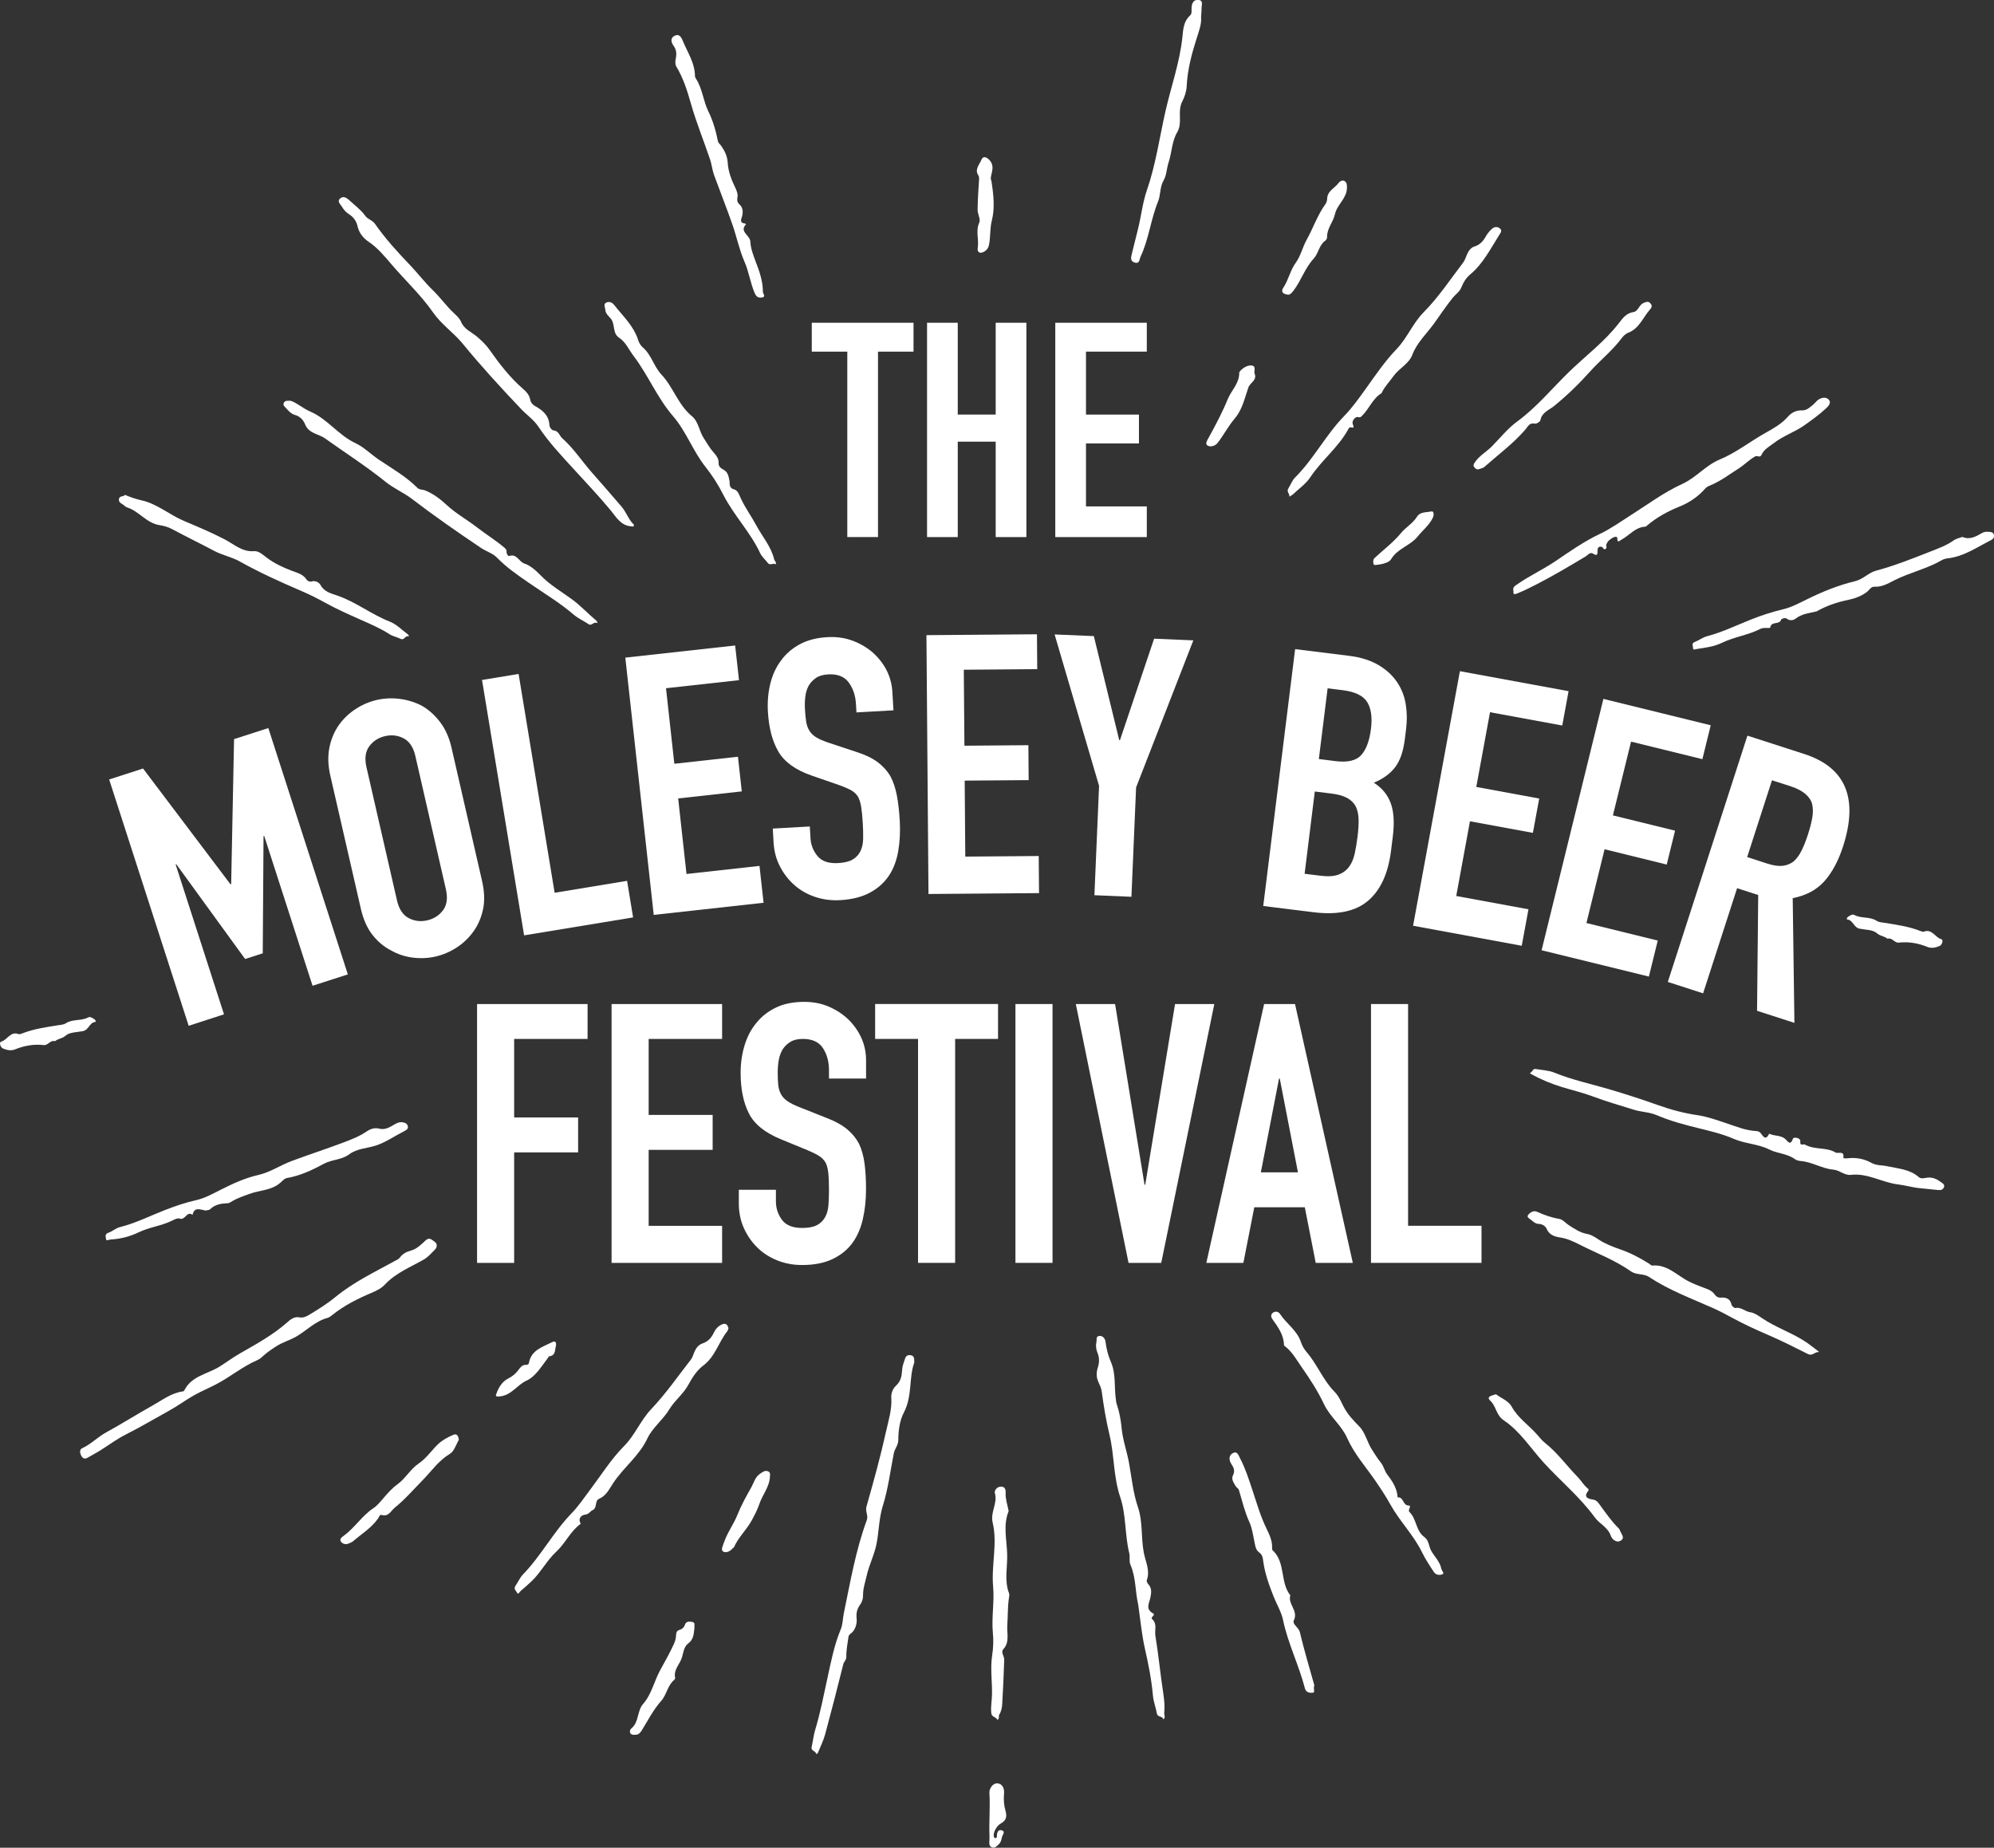 <?xml version="1.0" encoding="utf-8"?>
<!-- Generator: Adobe Illustrator 24.1.1, SVG Export Plug-In . SVG Version: 6.00 Build 0)  -->
<svg version="1.1" id="Layer_1" xmlns="http://www.w3.org/2000/svg" xmlns:xlink="http://www.w3.org/1999/xlink" x="0px" y="0px"
	 viewBox="0 0 586.55 543.53" style="enable-background:new 0 0 586.55 543.53;" xml:space="preserve">
<rect x="0" y="0" width="586.55" height="543.53" fill="#333333" stroke="none"/>
<style type="text/css">
	.st0{fill:#FFFFFF;}
</style>
<g>
	<g>
		<g>
			<path class="st0" d="M55.5,301.75l-23.39-72.46l9.97-3.22l25.72,34.06l0.2-0.07l0.85-42.64l10.08-3.25l23.39,72.46l-10.38,3.35
				l-14.22-44.07l-0.2,0.06l-0.23,34.46l-5.19,1.67l-20.23-27.86l-0.2,0.07l14.22,44.07L55.5,301.75z"/>
			<path class="st0" d="M97.16,228.13c-0.68-2.99-0.77-5.75-0.25-8.28c0.52-2.53,1.47-4.76,2.86-6.69c1.33-1.84,2.97-3.39,4.92-4.64
				c1.94-1.25,3.99-2.12,6.15-2.62c2.15-0.49,4.38-0.6,6.67-0.32c2.29,0.28,4.48,0.95,6.55,2.01c2.02,1.15,3.81,2.75,5.38,4.8
				c1.57,2.05,2.7,4.58,3.38,7.56l8.98,39.19c0.72,3.13,0.81,5.92,0.28,8.39c-0.53,2.46-1.47,4.61-2.8,6.46
				c-1.39,1.93-3.05,3.52-5,4.77c-1.94,1.25-3.99,2.12-6.15,2.62c-2.15,0.49-4.38,0.6-6.67,0.32c-2.3-0.28-4.45-0.99-6.47-2.14
				c-2.07-1.06-3.88-2.58-5.44-4.57c-1.55-1.98-2.69-4.54-3.4-7.67L97.16,228.13z M116.78,264.88c0.59,2.57,1.74,4.3,3.44,5.19
				c1.7,0.89,3.53,1.11,5.47,0.66c1.94-0.45,3.49-1.44,4.64-2.98c1.14-1.54,1.42-3.6,0.83-6.17l-8.98-39.19
				c-0.59-2.57-1.74-4.3-3.44-5.19c-1.7-0.89-3.53-1.11-5.47-0.66c-1.95,0.45-3.49,1.44-4.64,2.98c-1.15,1.54-1.42,3.6-0.83,6.17
				L116.78,264.88z"/>
			<path class="st0" d="M154.17,275.15l-12.38-75.13l10.76-1.77l10.6,64.37l21.31-3.51l1.77,10.76L154.17,275.15z"/>
			<path class="st0" d="M192.3,269.13l-8.36-75.68l32.31-3.57l1.13,10.2l-21.47,2.37l2.45,22.22l18.71-2.07l1.13,10.2l-18.71,2.07
				l2.45,22.22l21.47-2.37l1.2,10.84L192.3,269.13z"/>
			<path class="st0" d="M262.82,208.95l-10.89,0.62l-0.14-2.45c-0.14-2.49-0.85-4.61-2.13-6.36c-1.28-1.75-3.31-2.54-6.08-2.38
				c-1.49,0.09-2.69,0.44-3.58,1.06c-0.89,0.62-1.6,1.38-2.12,2.26c-0.52,0.96-0.85,2.03-0.99,3.22c-0.15,1.19-0.18,2.42-0.11,3.7
				c0.09,1.5,0.21,2.74,0.37,3.73c0.16,0.99,0.48,1.87,0.95,2.62c0.47,0.76,1.13,1.4,1.98,1.92c0.85,0.52,2,1.03,3.46,1.52
				l8.52,2.83c2.47,0.79,4.49,1.76,6.06,2.92c1.57,1.16,2.82,2.54,3.77,4.12c0.88,1.66,1.52,3.57,1.93,5.73
				c0.41,2.16,0.69,4.62,0.85,7.39c0.18,3.2,0.03,6.19-0.45,8.97c-0.48,2.78-1.38,5.17-2.7,7.17c-1.38,2.08-3.25,3.76-5.6,5.03
				c-2.35,1.28-5.28,2.02-8.76,2.22c-2.63,0.15-5.12-0.17-7.45-0.97c-2.33-0.79-4.36-1.96-6.09-3.51c-1.73-1.54-3.14-3.37-4.22-5.49
				c-1.09-2.12-1.7-4.45-1.85-7.02l-0.23-4.06l10.89-0.62l0.2,3.42c0.11,1.99,0.8,3.76,2.07,5.29c1.27,1.53,3.29,2.22,6.06,2.06
				c1.85-0.11,3.28-0.45,4.28-1.05c1-0.59,1.76-1.4,2.27-2.43c0.51-1.03,0.78-2.24,0.81-3.64c0.03-1.39-0.01-2.95-0.11-4.65
				c-0.11-1.99-0.28-3.63-0.49-4.9c-0.22-1.27-0.56-2.29-1.03-3.05c-0.54-0.75-1.24-1.36-2.09-1.81c-0.85-0.45-1.96-0.92-3.35-1.42
				l-7.98-2.76c-4.81-1.65-8.1-4.02-9.89-7.09c-1.78-3.07-2.81-7-3.08-11.77c-0.16-2.85,0.07-5.57,0.71-8.18
				c0.64-2.61,1.68-4.88,3.14-6.82c1.39-1.94,3.21-3.52,5.46-4.76c2.25-1.23,4.98-1.95,8.18-2.13c2.7-0.16,5.21,0.2,7.5,1.07
				c2.3,0.87,4.31,2.07,6.05,3.62c3.47,3.23,5.33,7.05,5.58,11.46L262.82,208.95z"/>
			<path class="st0" d="M273.12,262.98l-0.6-76.14l32.51-0.26l0.08,10.26l-21.6,0.17l0.18,22.35l18.82-0.15l0.08,10.27l-18.82,0.15
				l0.18,22.35l21.6-0.17l0.09,10.91L273.12,262.98z"/>
			<path class="st0" d="M321.93,263.34l1.37-32.16l-13.08-44.55l11.54,0.49l7.47,30.61l0.21,0.01l10.05-29.86l11.54,0.49
				l-16.84,43.27l-1.37,32.16L321.93,263.34z"/>
			<path class="st0" d="M371.59,266.51l9.38-75.56l15.81,1.96c3.46,0.43,6.35,1.33,8.66,2.69c2.31,1.36,4.13,3.03,5.47,4.99
				c1.34,1.96,2.2,4.14,2.59,6.52c0.39,2.38,0.43,4.81,0.12,7.29l-0.34,2.76c-0.26,2.05-0.63,3.76-1.12,5.14s-1.12,2.55-1.89,3.54
				c-1.45,1.83-3.5,3.3-6.15,4.41c2.4,1.52,4.05,3.52,4.97,6c0.91,2.48,1.12,5.74,0.62,9.78l-0.53,4.24
				c-0.83,6.65-3.07,11.55-6.73,14.68c-3.66,3.14-9.03,4.27-16.1,3.39L371.59,266.51z M386.76,232.83l-3,24.2l4.67,0.58
				c2.19,0.27,3.95,0.17,5.26-0.32c1.32-0.48,2.36-1.25,3.14-2.3c0.78-1.05,1.33-2.35,1.67-3.89c0.33-1.54,0.62-3.23,0.84-5.07
				c0.24-1.91,0.34-3.59,0.3-5.03c-0.04-1.44-0.31-2.7-0.83-3.77c-0.58-1.08-1.45-1.92-2.59-2.53c-1.15-0.61-2.71-1.04-4.69-1.28
				L386.76,232.83z M390.53,202.48l-2.58,20.8l4.88,0.61c3.61,0.45,6.14-0.15,7.61-1.8c1.46-1.65,2.41-4.21,2.84-7.68
				c0.42-3.4,0.05-6.03-1.12-7.9c-1.17-1.87-3.56-3.03-7.17-3.48L390.53,202.48z"/>
			<path class="st0" d="M415.67,272.32l13.77-74.88l31.97,5.88l-1.86,10.1l-21.25-3.91l-4.04,21.98l18.51,3.41l-1.86,10.1
				l-18.51-3.41l-4.04,21.98l21.25,3.91l-1.98,10.73L415.67,272.32z"/>
			<path class="st0" d="M453.47,279.53l18.18-73.94l31.57,7.76l-2.45,9.97l-20.98-5.16l-5.34,21.7l18.28,4.49l-2.45,9.97l-18.28-4.5
				l-5.34,21.7l20.98,5.16l-2.61,10.59L453.47,279.53z"/>
			<path class="st0" d="M490.6,288.85l23.42-72.45l16.69,5.39c12.21,3.95,16.02,13.01,11.44,27.19c-1.38,4.27-3.22,7.69-5.5,10.25
				c-2.29,2.56-5.39,4.21-9.31,4.97l0.5,36.69l-10.99-3.55l0.34-34.06l-6.21-2.01l-10,30.93L490.6,288.85z M521.24,229.53
				l-7.3,22.59l5.9,1.91c1.83,0.59,3.37,0.81,4.62,0.65c1.25-0.16,2.33-0.61,3.25-1.37c0.85-0.77,1.6-1.82,2.26-3.15
				c0.65-1.32,1.28-2.9,1.87-4.73c0.59-1.83,1.01-3.48,1.26-4.93c0.25-1.46,0.23-2.79-0.05-4.01c-0.68-2.32-2.81-4.06-6.4-5.22
				L521.24,229.53z"/>
		</g>
		<g>
			<path class="st0" d="M140.33,371.49v-76.14h32.51v10.27h-21.6v23.1h18.82v10.27h-18.82v32.51H140.33z"/>
			<path class="st0" d="M179.9,371.49v-76.14h32.51v10.27h-21.6v22.35h18.82v10.27h-18.82v22.35h21.6v10.91H179.9z"/>
			<path class="st0" d="M254.76,317.27h-10.91v-2.46c0-2.49-0.59-4.65-1.76-6.47c-1.18-1.82-3.15-2.73-5.93-2.73
				c-1.5,0-2.71,0.29-3.64,0.86c-0.93,0.57-1.68,1.28-2.25,2.14c-0.57,0.93-0.96,1.98-1.18,3.16c-0.21,1.18-0.32,2.41-0.32,3.69
				c0,1.5,0.05,2.75,0.16,3.74c0.11,1,0.37,1.89,0.8,2.67c0.43,0.79,1.05,1.46,1.87,2.03c0.82,0.57,1.94,1.14,3.37,1.71l8.34,3.31
				c2.42,0.93,4.38,2.02,5.88,3.26c1.5,1.25,2.67,2.69,3.53,4.33c0.78,1.71,1.32,3.65,1.6,5.83c0.28,2.18,0.43,4.65,0.43,7.43
				c0,3.21-0.32,6.19-0.96,8.93c-0.64,2.75-1.68,5.08-3.1,7.01c-1.5,2-3.46,3.57-5.88,4.7c-2.42,1.14-5.38,1.71-8.88,1.71
				c-2.64,0-5.1-0.46-7.38-1.39c-2.28-0.93-4.24-2.21-5.88-3.85c-1.64-1.64-2.94-3.55-3.9-5.72c-0.96-2.17-1.44-4.55-1.44-7.11
				v-4.06h10.91v3.42c0,2,0.59,3.8,1.76,5.4c1.18,1.6,3.15,2.41,5.93,2.41c1.85,0,3.3-0.27,4.33-0.8c1.03-0.53,1.83-1.3,2.41-2.3
				c0.57-1,0.91-2.19,1.02-3.58c0.11-1.39,0.16-2.94,0.16-4.65c0-1.99-0.07-3.64-0.21-4.92c-0.14-1.28-0.43-2.32-0.86-3.1
				c-0.5-0.78-1.16-1.43-1.98-1.92c-0.82-0.5-1.91-1.03-3.26-1.6l-7.81-3.21c-4.71-1.92-7.86-4.47-9.46-7.65
				c-1.6-3.17-2.41-7.15-2.41-11.92c0-2.85,0.39-5.56,1.18-8.13c0.78-2.57,1.96-4.77,3.53-6.63c1.5-1.85,3.4-3.33,5.72-4.44
				c2.32-1.11,5.08-1.66,8.29-1.66c2.71,0,5.19,0.5,7.43,1.5c2.25,1,4.19,2.32,5.83,3.96c3.28,3.42,4.92,7.34,4.92,11.76V317.27z"/>
			<path class="st0" d="M270.05,371.49v-65.88h-12.62v-10.27h36.15v10.27h-12.62v65.88H270.05z"/>
			<path class="st0" d="M298.7,371.49v-76.14h10.91v76.14H298.7z"/>
			<path class="st0" d="M357.2,295.35l-15.61,76.14h-9.62l-15.51-76.14h11.55l8.66,53.15h0.21l8.77-53.15H357.2z"/>
			<path class="st0" d="M354.85,371.49l17-76.14h9.09l17,76.14h-10.91l-3.21-16.36h-14.86l-3.21,16.36H354.85z M381.8,344.86
				l-5.35-27.59h-0.21l-5.35,27.59H381.8z"/>
			<path class="st0" d="M403.29,371.49v-76.14h10.91v65.23h21.6v10.91H403.29z"/>
		</g>
		<g>
			<path class="st0" d="M249.24,157.98v-54.54h-10.45v-8.5h29.93v8.5h-10.45v54.54H249.24z"/>
			<path class="st0" d="M272.7,157.98V94.94h9.03v27.01h11.16V94.94h9.03v63.05h-9.03v-28.07h-11.16v28.07H272.7z"/>
			<path class="st0" d="M310.42,157.98V94.94h26.92v8.5h-17.89v18.51h15.58v8.5h-15.58v18.51h17.89v9.03H310.42z"/>
		</g>
	</g>
	<g>
		<path class="st0" d="M186.47,154.34c-0.01,0.79-0.27,0.51-0.69,0.49c-3.16-0.14-4.56-2.79-6.15-4.71
			c-3.53-4.26-7.33-8.26-11.05-12.33c-3.6-3.93-7.26-7.82-10.23-12.31c-1.31-1.97-3.4-3.41-5.07-5.17
			c-5.93-6.24-11.75-12.59-17.22-19.26c-2.64-3.22-6.2-5.59-8.63-9.08c-3.62-5.22-8.32-9.55-12.42-14.38
			c-1.93-2.27-3.96-4.7-6.55-6.45c-1.69-1.14-2.86-2.64-3.33-4.75c-0.29-1.28-1.15-2.54-2.29-3.25c-1.03-0.64-1.74-1.42-2.32-2.42
			c-0.44-0.75-1.46-1.49-0.44-2.36c0.94-0.8,1.9-0.16,2.65,0.53c1.62,1.48,3.43,2.83,4.69,4.57c0.81,1.12,2.09,1.26,2.89,2.4
			c3.04,4.35,6.6,8.26,10.29,12.11c2.26,2.36,4.35,5.11,6.72,7.4c2.22,2.15,3.97,4.67,6.22,6.76c0.82,0.76,1.66,1.51,2.13,2.63
			c0.91,2.15,3.13,2.96,4.77,4.38c1.32,1.14,2.55,2.32,3.57,3.77c2.88,4.09,5.93,8.06,9.73,11.38c1.01,0.88,1.97,1.82,2.23,3.3
			c0.14,0.8,0.71,1.49,1.5,1.91c2.22,1.21,3.99,2.75,4.15,5.53c0.04,0.73,0.69,1.53,1.19,1.57c1.56,0.14,1.72,1.55,2.56,2.3
			c3.37,2.99,5.8,6.75,8.73,10.09c2.94,3.34,5.88,6.69,8.76,10.08C184.29,150.74,184.91,152.92,186.47,154.34z"/>
		<path class="st0" d="M564.75,349.52c-2.17-0.2-4.31-0.86-6.41-1.11c-4.73-0.56-8.95-3.39-13.89-2.81
			c-1.85,0.22-3.28-1.36-5.14-1.53c-3.33-0.3-6.25-2.27-9.61-2.54c-0.59-0.05-1.25-0.21-1.71-0.55c-2.25-1.66-5.13-1.63-7.52-2.83
			c-3.32-1.67-7.07-1.66-10.52-3.16c-3.27-1.42-6.94-2.3-10.52-3.17c-4.09-1-8.21-2.12-12.07-3.77c-2.23-0.95-4.54-0.91-6.76-1.61
			c-4.06-1.27-8.14-2.43-12.14-3.94c-2.91-1.1-6.03-1.81-9.04-2.74c-3.12-0.96-6.12-2.2-8.97-3.78c-0.17-0.1-0.55-0.31-0.33-0.38
			c0.68-0.22,0.71-1.29,1.57-1.14c1.86,0.32,3.84,0.38,5.55,1.08c5.17,2.11,10.59,3.26,15.9,4.82c4.89,1.43,9.77,3.02,14.59,4.73
			c3.7,1.32,7.69,2.4,11.75,2.98c2.71,0.39,5.48,1.4,8.18,2.29c2.96,0.98,5.83,2.22,9.01,2.36c0.42,0.02,0.97,0.23,1.2,0.54
			c0.81,1.07,1.49,2.38,2.56,0.23c1.49,0.76,3.35,0.37,4.74,1.57c0.63,0.54,1.45,2.19,2.25-0.12c0.2-0.57,2.23-0.21,2.15,0.71
			c-0.15,1.71,0.83,0.74,1.37,1.05c2.83,1.61,6.26,0.67,8.99,2.32c0.76,0.46,2.64-0.7,2.31,1.52c-0.04,0.26,0.79,0.23,1.25,0.18
			c2.49-0.28,4.86,0.15,7.05,1.37c1.47,0.82,3.11,0.63,4.66,0.98c3.19,0.72,6.56,0.85,9.21,3.18c0.77,0.68,1.87,0.2,2.76,0.15
			c1.51-0.08,2.65,0.5,3.77,1.33c0.54,0.4,1.28,0.76,0.83,1.63c-0.36,0.71-1.04,0.78-1.78,0.69
			C568.24,349.85,566.49,349.69,564.75,349.52z"/>
		<path class="st0" d="M88.03,387.52c1.34,0.27,2.44-0.46,3.43-1.06c2.51-1.53,5.02-3.11,7.28-4.98
			c5.32-4.37,11.49-7.28,17.44-10.57c0.53-0.29,1.04-0.45,1.44-0.98c0.82-1.1,1.87-1.69,3.33-2.08c1.56-0.41,2.96-1.75,4.21-2.93
			c1.17-1.1,1.81-0.23,2.63,0.31c1.08,0.71,0.68,1.85,0.16,2.35c-1.05,1.02-1.94,2.16-3.32,2.95c-3.9,2.22-8.18,3.91-11.35,7.28
			c-1.06,1.13-2.43,1.84-3.83,2.43c-4.19,1.77-8.24,3.77-11.79,6.66c-0.41,0.33-0.88,0.67-1.37,0.8c-3.59,0.96-6.09,3.72-9.18,5.49
			c-1.89,1.08-4,1.65-5.87,2.86c-1.53,0.98-2.98,1.98-4.29,3.23c-0.38,0.36-0.86,0.65-1.34,0.86c-4.26,1.85-7.84,4.86-11.88,6.99
			c-2.18,1.15-4.63,2.17-6.77,3.38c-2.42,1.38-4.79,3.13-7.21,4.46c-4.22,2.32-8.37,4.81-12.69,6.98c-2.54,1.27-4.95,3.06-7.42,4.62
			c-1.26,0.8-2.59,1.48-3.87,2.24c-0.88,0.52-1.52,0.13-1.88-0.6c-0.38-0.75-0.61-1.79,0.33-2.22c2.57-1.17,4.5-3.26,6.95-4.6
			c4.61-2.52,9.05-5.34,13.64-7.9c2.89-1.61,5.56-3.73,8.99-4.19c0.14-0.02,0.33-0.11,0.38-0.22c2.12-4.36,6.86-4.85,10.42-7.08
			c2.03-1.27,3.95-2.72,6.03-3.9c4.84-2.75,9.69-5.43,13.91-9.15C85.32,388.24,86.56,387.2,88.03,387.52z"/>
		<path class="st0" d="M268.93,400.86c-1.61,4.36-0.52,9.8-3.02,14.58c-1.32,2.52-1.64,5.39-1.67,8.21
			c-0.02,1.49-1.04,2.49-1.31,3.82c-1.02,5.15-1.66,10.42-3.22,15.4c-1.15,3.69-1.15,7.4-1.83,11.07c-0.6,3.24-2.19,6.27-2.93,9.53
			c-0.43,1.93-1.11,3.8-1.08,5.81c0.02,1.04-0.29,1.96-0.88,2.79c-0.85,1.2-1.18,2.35-1.01,3.98c0.15,1.51-0.28,3.46-1.83,4.58
			c-0.36,0.26-0.53,0.57-0.57,0.9c-0.26,1.93-0.67,3.88-0.63,5.81c0.02,1-0.7,1.42-0.89,2.21c-1.72,6.89-3.48,13.77-5.34,20.63
			c-0.51,1.88-1.41,3.66-2.15,5.48c-0.06,0.15-0.32,0.22-0.49,0.33c-0.02-0.96-1.62-0.88-1.33-2.09c0.39-1.67,0.54-3.4,1.04-5.03
			c1.52-5.03,2.5-10.17,3.62-15.3c1.05-4.83,1.99-9.71,3.92-14.33c0.59-1.42,0.56-3.1,0.88-4.65c1.92-9.23,3.49-18.55,6.77-27.44
			c0.49-1.34-0.52-2.51-0.1-3.99c2.09-7.32,4.12-14.67,5.76-22.09c0.71-3.22,1.77-6.44,1.54-9.86c-0.09-1.34,0.41-2.71,1.42-3.63
			c1.36-1.24,1.67-2.82,1.75-4.45c0.06-1.27,0.51-2.36,0.89-3.51c0.31-0.92,0.96-1.12,1.8-0.93
			C268.9,398.9,268.97,399.58,268.93,400.86z"/>
		<path class="st0" d="M445.19,173.85c-0.32-1.09,0.43-1.48,1.04-1.91c3.64-2.57,7.71-4.41,11.4-6.92c4.21-2.86,8.43-5.81,13-7.97
			c3.12-1.47,5.83-3.44,8.66-5.23c5.15-3.25,10.05-6.95,15.6-9.48c4.05-1.85,6.83-5.44,10.94-7.15c4.88-2.02,9.03-5.37,13.63-7.93
			c2.21-1.23,4.62-2.59,6.41-4.63c1.07-1.22,2.45-1.98,4.19-1.91c1.42,0.06,2.36-0.93,3.35-1.74c0.41-0.33,0.72-0.78,1.12-1.13
			c1.03-0.89,2.49-1.2,3.34-0.36c1.09,1.06-0.29,2.24-0.97,2.86c-1.89,1.73-3.99,3.24-6.09,4.73c-2.84,2.01-6.23,3.1-9.02,5.26
			c-1.32,1.02-2.9,1.82-3.57,3.37c-0.5,1.13-1.24,0.19-1.88,0.53c-1.76,0.95-3.1,2.41-4.76,3.48c-2.82,1.8-5.47,3.84-8.6,5.11
			c-0.48,0.19-0.99,0.46-1.32,0.83c-2.13,2.44-4.71,4.18-7.72,5.4c-3.44,1.4-6.69,3.16-9.53,5.61c-0.12,0.1-0.25,0.25-0.37,0.26
			c-3,0.1-4.72,2.57-7.09,3.83c-0.51,0.27-1.24,1.17-1.2-0.44c0.01-0.58-0.85-0.41-1.12-0.26c-0.93,0.5-1.82,1.11-2.14,2.21
			c-0.11,0.38,0.35,0.89-0.22,1.21c-0.66,0.36-0.66-0.41-0.96-0.54c-1-0.42-1.41,0.23-1.39,1.11c0.02,1-0.08,1.6-1.23,0.86
			c-1-0.65-1.57,0.36-2.19,0.73c-4.85,2.91-9.7,5.8-14.75,8.38c-1.82,0.93-3.62,1.82-5.52,2.58
			C444.89,175.12,445.26,174.3,445.19,173.85z"/>
		<path class="st0" d="M334.81,472.03c-0.9-3.87-0.65-7.99-2.27-11.71c-0.48-1.11-0.07-2.26-0.35-3.39
			c-1.35-5.45-0.9-11.33-2.66-16.51c-2.06-6.07-1.71-12.35-3.18-18.43c-0.99-4.11-1.7-8.42-2.27-12.68
			c-0.13-0.96-0.57-1.89-0.98-2.78c-0.63-1.38-0.63-2.81-0.19-4.17c0.5-1.52,0.52-2.95-0.07-4.4c-0.42-1.02-0.56-2.1-0.33-3.13
			c0.15-0.64-0.22-1.78,0.88-1.85c1.08-0.07,1.7,0.82,1.81,1.74c0.25,2.05,0.77,4.06,1.57,5.9c1.53,3.5,0.95,7.2,1.44,10.79
			c0.07,0.53,0.1,1.08,0.27,1.58c0.81,2.36,1.23,4.75,1.47,7.26c0.34,3.44,1.57,6.78,2.18,10.21c0.78,4.36,1.18,8.7,2.64,13.01
			c1.41,4.15,0.85,8.88,1.69,13.29c0.5,2.64,1.9,5.18,0.9,8c-0.18,0.52,0.22,1.02,0.57,1.44c0.95,1.14,0.71,2.46,0.47,3.7
			c-0.34,1.71-1.57,3.43,0.82,4.73c0.82,0.45-0.97,1.06-0.29,1.68c1.53,1.39,0.67,3.24,0.93,4.84c0.93,5.67,1.47,11.41,2.34,17.09
			c0.29,1.9,0.46,3.76,0.27,5.65c-0.06,0.63,0.47,1.35-0.28,1.88c-0.17-1.05-1.68-0.53-1.89-1.74c-0.3-1.76-1-3.43-1.16-5.25
			c-0.41-4.7-1.34-9.31-2.38-13.91C335.82,480.66,335.44,476.32,334.81,472.03z"/>
		<path class="st0" d="M85.49,117.89c1.86,0.59,3.61,2.25,5.74,3.16c5.1,2.16,8.3,6.98,13.39,9.34c2.38,1.1,4.5,3.26,6.82,4.82
			c3.87,2.61,7.96,4.92,11.3,8.26c0.67,0.67,1.56,0.49,2.33,0.8c2.44,0.99,4.44,2.53,6.35,4.3c2.79,2.58,6.16,4.42,9.11,6.72
			c2.55,1.98,5.32,3.67,7.78,5.76c0.38,0.32,0.76,0.64,0.7,1.3c-0.05,0.5,0.43,1.34,0.84,1.2c2.2-0.76,2.77,1.72,4.46,2.25
			c1.59,0.49,3.37,2.04,4.7,3.42c2.7,2.81,6.03,4.75,9.11,6.98c2.68,1.94,4.85,4.35,7.36,6.43c0.28,0.24,0.21,0.72,0.17,0.69
			c-0.93-0.65-1.55,0.92-2.48,0.3c-1.44-0.96-3.08-1.68-4.38-2.79c-4.15-3.56-8.82-6.34-13.29-9.43c-3.26-2.25-6.55-4.51-9.36-7.41
			c-1.21-1.25-3.13-1.78-4.62-2.79c-6.91-4.65-13.74-9.38-20.37-14.46c-2.33-1.78-5.3-3.05-7.71-4.99
			c-5.73-4.62-11.94-8.58-17.92-12.85c-0.78-0.56-1.76-0.87-2.66-1.26c-1.38-0.59-2.53-1.32-3.13-2.85
			c-0.51-1.28-1.53-2.32-2.89-2.7c-1.29-0.36-2.02-1.3-2.84-2.19c-0.33-0.36-0.82-0.73-0.51-1.39
			C83.83,117.81,84.45,117.87,85.49,117.89z"/>
		<path class="st0" d="M379.3,146.1c0.07-0.93-0.93-1.47-0.31-2.45c0.68-1.06,1.11-2.34,1.98-3.2c5.5-5.48,9.03-12.53,14.4-18.04
			c2.51-2.58,4.53-5.48,6.57-8.32c2.8-3.92,5.51-7.9,8.84-11.36c3.17-3.3,4.78-7.62,8.02-10.9c4.38-4.42,7.83-9.67,11.61-14.61
			c0.5-0.65,0.74-1.49,1.07-2.26c0.46-1.07,1.11-2.1,2.2-2.43c1.66-0.51,2.61-1.6,3.41-3.03c0.48-0.85,1.13-1.66,1.88-2.27
			c0.66-0.54,1.62-0.64,2.32,0.04c0.67,0.65,0.05,1.32-0.28,1.85c-2.58,4.08-4.75,8.46-8.57,11.64c-1.18,0.98-1.99,2.3-2.55,3.74
			c-0.51,1.32-1.72,2.06-2.56,3.1c-1.94,2.4-3.64,4.99-5.45,7.5c-2.21,3.07-5.06,5.64-6.47,9.34c-1.01,2.64-3.91,3.91-5.53,6.23
			c-1.12,1.6-2.54,2.99-3.39,4.79c-0.03,0.07-0.06,0.16-0.11,0.2c-2.62,1.59-3.61,4.58-5.69,6.61c-0.28,0.27-0.42,0.59-1.17,0.42
			c-0.93-0.22-1.9,1.18-1.62,1.97c0.4,1.12,0.44,1.28-0.73,1.03c-0.13-0.03-0.4,0.24-0.49,0.43c-2.89,5.42-7.88,9.19-11.24,14.27
			c-1.3,1.96-3.4,3.4-5.15,5.07C380.08,145.64,379.79,145.78,379.3,146.1z"/>
		<path class="st0" d="M214.29,390.72c-0.12,0.31-0.16,0.64-0.34,0.87c-2.58,3.2-3.54,7.46-7.06,10.09
			c-1.92,1.43-3.25,3.55-4.43,5.71c-1.45,2.67-3.98,4.54-5.56,7.17c-1.85,3.06-5,5.47-6.42,8.49c-2.47,5.27-7.06,8.6-10.1,13.22
			c-1.16,1.76-2.05,3.71-4.15,4.62c-1.41,0.61-0.4,2.66-1.96,3.37c-0.72,0.32-1.03,1.19-2.15,1.29c-0.8,0.07-2.11,0.84-1.45,2.34
			c0.06,0.13,0.15,0.36,0.12,0.39c-3.02,2.13-4.44,5.66-7.1,8.11c-2.85,2.62-4.58,6.17-7.41,8.84c-0.98,0.93-2,1.8-3.02,2.68
			c-0.35,0.3-0.86,1.2-1.07,0.76c-0.28-0.61-1.23-1.23-0.56-2.18c0.76-1.09,1.29-2.38,2.19-3.32c5.34-5.51,8.92-12.43,14.23-17.92
			c2.13-2.2,3.78-4.68,5.58-7.07c3.27-4.33,6.15-8.98,9.98-12.84c3.21-3.23,4.81-7.53,7.97-10.85c4.26-4.49,7.83-9.65,11.65-14.55
			c0.49-0.63,0.7-1.49,1.03-2.25c0.49-1.15,1.21-2.11,2.43-2.52c1.6-0.54,2.58-1.63,3.28-3.14c0.48-1.03,1.26-1.91,2.34-2.41
			C213.48,389.08,214.02,389.68,214.29,390.72z"/>
		<path class="st0" d="M60.41,356.09c-1.58-0.29-3.25-1.14-3.77,1.28c-1.71-1.29-2.16,1.75-3.8,1.09c-0.51-0.2-1.35,0.17-1.94,0.47
			c-3.22,1.67-6.89,2.01-10.15,3.59c-2.61,1.26-5.4,1.95-8.32,2.11c-0.46,0.03-1.19,0.53-1.24-0.15c-0.04-0.52-0.49-1.45,0.66-1.84
			c1.2-0.4,2.23-1.37,3.44-1.67c4.66-1.17,8.91-3.34,13.35-5.06c2.95-1.14,5.92-2.16,9.05-2.86c2.5-0.56,4.93-1.9,7.26-3.08
			c3.58-1.82,7.2-3.46,11.08-4.35c3.52-0.81,6.44-2.85,9.73-4.08c5.02-1.87,10.12-3.53,15.13-5.41c2.38-0.9,4.78-1.82,6.91-3.26
			c1.15-0.77,2.32-1.23,3.8-0.85c1.47,0.38,2.84-0.29,4.09-1.05c0.8-0.48,1.57-0.93,2.55-0.85c0.83,0.07,1.57,0.37,1.74,1.21
			c0.15,0.79-0.5,1.12-1.16,1.46c-2.82,1.43-5.49,3.34-8.46,4.25c-2.56,0.79-5.4,0.84-7.61,2.5c-2.27,1.71-5.13,1.51-7.53,2.82
			c-3.41,1.86-6.95,3.51-10.86,4.19c-0.66,0.12-1.26,0.79-1.81,1.29c-2.63,2.39-6.19,2.23-9.26,3.39c-1.64,0.62-3.31,1.13-4.84,2.03
			c-0.46,0.27-0.95,0.66-1.43,0.68c-1.91,0.08-3.71,0.33-5.19,1.75C61.51,356.02,60.84,355.99,60.41,356.09z"/>
		<path class="st0" d="M577.24,157.94c2.23,0.95,4.01-0.13,5.81-1.16c0.62-0.36,1.31-0.39,2.01-0.34c0.72,0.05,1.42,0.19,1.49,1.08
			c0.05,0.65-0.22,1.04-0.9,1.38c-4.15,2.09-8.01,4.85-12.83,5.36c-0.59,0.06-1.2,0.27-1.71,0.57c-4.39,2.54-9.41,3.6-13.93,5.9
			c-1.73,0.88-3.59,1.99-5.76,1.86c-1.05-0.07-1.52,0.97-2.18,1.48c-1.76,1.36-3.74,2.02-5.8,2.45c-3.06,0.62-5.95,1.64-8.7,3.11
			c-0.13,0.07-0.25,0.2-0.39,0.23c-2.14,0.49-4.34,0.69-6.2,2.15c-0.5,0.4-1.64,0.73-2.55-0.01c-0.51-0.41-1.62,0.06-1.67,0.27
			c-0.44,1.63-2.93,0.35-3.2,2.34c-0.04,0.3-1.9-0.13-2.87,0.37c-3.61,1.86-7.72,2.36-11.38,4.13c-2.26,1.1-4.77,1.41-7.23,1.78
			c-0.42,0.06-1.29,0.5-1.23-0.29c0.04-0.49-0.58-1.33,0.46-1.73c1.26-0.48,2.39-1.38,3.67-1.72c4.48-1.17,8.61-3.19,12.88-4.89
			c3.08-1.23,6.22-2.26,9.49-3.03c2.44-0.57,4.82-1.85,7.09-2.97c4.55-2.24,9.21-4.13,14.1-5.3c2.38-0.57,3.88-2.48,6.17-3.09
			c5.4-1.45,10.6-3.51,15.79-5.56c2.37-0.94,4.82-1.78,6.95-3.3C575.35,158.46,576.36,158.28,577.24,157.94z"/>
		<path class="st0" d="M36.75,145.57c1.66,0.69,3.21,1.24,4.85,1.6c4.62,1.01,8.22,4.26,12.54,6.08c4.01,1.69,8.17,3.43,12.11,5.5
			c2.59,1.36,5.03,3.67,8.48,3.38c1.4-0.12,2.65,1.11,3.8,1.97c2.22,1.66,4.68,2.8,7.23,3.77c1.62,0.62,3.37,1.01,4.43,2.62
			c0.29,0.44,0.9,0.72,1.43,0.56c1.16-0.36,2.25,0.31,2.61,0.97c1.1,2.04,3.08,2.53,4.91,3.15c5.51,1.86,10.09,5.57,15.48,7.67
			c2.05,0.8,3.58,2.47,5.34,3.75c0.23,0.17,0.44,0.67,0.23,0.6c-1.01-0.33-1.28,1.26-2.31,0.75c-1.07-0.53-2.39-0.78-3.29-1.37
			c-2.76-1.8-5.77-3.05-8.73-4.37c-3.43-1.53-6.85-3.04-10.15-4.87c-2.21-1.23-4.47-2.37-6.82-3.38c-6.28-2.7-12.5-5.5-18.5-8.86
			c-2.16-1.21-4.99-1.77-7.38-3.04c-4.11-2.18-8.31-4.21-12.4-6.41c-1.16-0.63-2.53-0.99-3.61-1.15c-3.94-0.59-6.1-4.14-9.65-5.24
			c-0.48-0.15-0.84-0.64-1.29-0.9c-0.63-0.36-1.22-0.76-1.06-1.58C35.18,145.73,36.32,146.23,36.75,145.57z"/>
		<path class="st0" d="M535.13,397.72c-1.31-0.15-1.94,1.27-3.3,0.59c-3.9-1.96-7.81-3.94-11.82-5.66
			c-3.53-1.52-7.02-3.12-10.39-4.96c-1.9-1.03-3.79-2.04-5.78-2.93c-6.38-2.82-12.95-5.27-18.82-9.16c-1.53-1.02-3.6-0.44-5.3-1.64
			c-4.68-3.3-10.11-5.31-15.19-7.9c-1.6-0.81-3.46-1.7-5.44-2.01c-1.63-0.26-3.33-0.66-4.14-2.59c-0.3-0.73-1.23-1.4-2.23-1.42
			c-0.94-0.01-1.55-0.53-2.19-1.08c-0.54-0.46-1.63-0.89-0.96-1.66c0.55-0.62,1.48-1.34,2.64-0.81c2.03,0.92,4.13,1.67,6.34,2.04
			c1.21,0.2,1.9,1.2,2.84,1.81c1.71,1.1,3.39,2.28,5.5,2.65c1.25,0.22,2.31,0.95,3.41,1.67c1.94,1.26,4.17,2.13,6.38,2.89
			c2.99,1.04,5.74,2.49,8.4,4.16c0.32,0.2,0.65,0.6,0.94,0.57c4.49-0.41,7.33,2.99,10.87,4.73c1.37,0.67,2.76,1.23,4.17,1.75
			c1.29,0.47,2.56,0.87,3.4,2.12c0.36,0.53,0.95,0.89,1.77,0.83c1.52-0.11,2.75,0.33,3.12,2.1c0.09,0.4,0.83,1.03,1.15,0.96
			c1.68-0.34,2.81,1.03,4.33,1.24c1.3,0.18,2.56,1.13,3.58,1.81c3.9,2.62,8.36,4.11,12.29,6.61c1.34,0.85,2.57,1.87,3.84,2.81
			C534.66,397.34,534.77,397.44,535.13,397.72z"/>
		<path class="st0" d="M214.61,141.58c0.05,1.03-0.08,2.03,1.38,2.4c1.11,0.28,1.54,1.82,1.96,2.71c1.31,2.76,3.1,5.23,4.54,7.9
			c1.79,3.31,4.35,6.2,5.25,9.99c0.12,0.48,0.77,0.82,0.39,1.44c-0.67-0.54-1.59,0.45-2.24-0.38c-0.76-0.99-1.78-1.84-2.29-2.94
			c-2.89-6.19-7.77-11.11-10.84-17.17c-1.47-2.91-3.23-5.66-5.23-8.18c-3.7-4.66-5.68-10.44-9.51-14.88
			c-4.72-5.47-7.38-12.17-11.69-17.82c-1.36-1.78-2.26-4.02-4.18-5.28c-2.1-1.37-1.11-3.9-2.43-5.58c-0.61-0.77-1.59-1.47-1.66-2.65
			c-0.05-0.78-0.73-1.75,0.41-2.19c0.84-0.32,1.64,0.05,2.22,0.79c2.6,3.3,5.78,6.2,7.07,10.41c0.24,0.77,0.75,1.55,1.36,2.08
			c2.53,2.18,3.21,5.59,5.46,7.97c3.48,3.69,4.89,8.9,8.97,12.24c1.94,1.59,2.11,4.47,3.53,6.56c0.89,1.32,1.65,2.75,2.7,3.94
			c0.89,1,1.68,1.92,1.61,3.38c-0.05,0.93,0.72,1.46,1.47,1.87C214.25,138.96,214.33,140.3,214.61,141.58z"/>
		<path class="st0" d="M414.45,444.19c0,0.02-0.05,0.41,0.12,0.56c2.18,2.05,1.86,5.59,4.42,7.4c1.37,0.97,1.27,2.7,2,4.01
			c0.98,1.77,2.59,3.21,2.98,5.3c0.11,0.6,1.12,1.39,0.24,1.68c-0.44,0.14-1.68,0.4-2.42-0.7c-1.25-1.89-2.48-3.76-3.49-5.81
			c-2.48-5.09-6.58-9.13-9.31-14.06c-1.34-2.42-2.85-4.7-4.41-6.97c-2.85-4.14-6.26-7.96-8.3-12.57c-1.68-3.8-5.07-6.26-6.83-10
			c-1.81-3.84-4.17-7.46-6.61-10.94c-1.36-1.94-2.53-4.08-4.37-5.68c-0.28-0.25-0.78-0.51-0.78-0.78c-0.08-3.04-1.79-5.3-3.44-7.63
			c-0.38-0.53-0.54-1.31,0.2-1.85c0.8-0.58,1.68-0.24,2.05,0.34c1.89,2.89,5.02,4.83,6.17,8.28c0.35,1.06,0.95,2.12,1.69,2.97
			c3.14,3.64,4.83,8.28,8.26,11.73c1.16,1.16,1.85,2.81,2.58,4.25c1.17,2.31,2.82,4.04,4.58,5.82c1.89,1.9,2.35,4.69,3.8,6.91
			c0.83,1.27,1.6,2.58,2.56,3.74c0.89,1.07,1.17,2.56,1.86,3.46c1.62,2.11,2.96,4.14,3.12,6.83c1.8-0.22,1.48,2.39,3.23,2.39
			C415.13,442.89,414.58,443.54,414.45,444.19z"/>
		<path class="st0" d="M216.99,57.56c-0.24,1.31-0.19,1.94,0.61,2.65c0.89,0.8,1.03,2.09,0.71,3.34c-0.23,0.9-0.9,2,0.82,2.2
			c0.11,0.01,0.21,0.15,0.32,0.23c-2.1,2.21,1.22,3.2,1.28,5.16c0.05,1.73,0.8,3.84,1.52,5.72c1.12,2.9,2.18,5.86,2.16,9.03
			c0,0.5,1,1.42-0.25,1.62c-0.89,0.14-1.63-0.06-2.12-1.2c-1.33-3.03-1.73-6.35-3.06-9.37c-1.53-3.51-2.28-7.29-3.54-10.9
			c-1.7-4.88-3.61-9.67-5.38-14.51c-0.55-1.49-0.68-3.13-1.19-4.64c-1.87-5.5-4.07-10.91-5.66-16.49c-1.08-3.8-2.24-7.48-4.29-10.87
			c-0.34-0.57-0.3-1.51-0.15-2.21c0.3-1.42,0.25-2.63-0.65-3.88c-0.59-0.82-1.05-2.12,0.15-2.82c1.45-0.85,2.1,0.21,2.61,1.47
			c1.38,3.36,3.53,6.45,3.55,10.28c0,0.28,0.17,0.59,0.33,0.84c1.88,2.93,2.1,6.48,3.6,9.54c1.38,2.81,2.23,5.79,2.84,8.86
			c0.09,0.46,0.62,0.82,0.91,1.24c1.06,1.51,1.84,3.06,1.95,5.02c0.15,2.49,1.03,4.88,2.13,7.13
			C216.67,55.96,216.99,56.92,216.99,57.56z"/>
		<path class="st0" d="M353.3,5.13c0.2,1.78-0.59,3.96-1.33,6.27c-1.45,4.53-2.67,9.16-2.9,13.99c-0.07,1.52-0.66,3.23-1.31,4.48
			c-1.52,2.94,0.2,6.2-1.47,9.02c-1.61,2.72-1.57,5.98-2.54,8.88c-0.59,1.76-0.57,3.75-1.44,5.24c-1.19,2.04-0.88,4.37-1.64,6.22
			c-2.19,5.35-2.73,11.17-5.21,16.37c-0.29,0.61-0.19,2.07-1.64,1.65c-1.33-0.38-1.19-1.38-0.93-2.4c0.63-2.55,1.27-5.09,1.9-7.64
			c0.92-3.75,1.32-7.62,2.59-11.3c2.59-7.49,3.69-15.38,5.42-23.06c1.65-7.32,4.24-14.46,5.01-21.95c0.25-2.41,0.35-4.59,2.23-6.32
			c0.64-0.59,0.44-1.4,0.46-2.15c0.04-1.33,0.47-2.6,2.05-2.45c1.5,0.14,0.88,1.49,0.9,2.4C353.46,3.1,353.38,3.78,353.3,5.13z"/>
		<path class="st0" d="M386.62,495.74c-0.39,1.06,0.32,2.12-0.42,2.2c-0.82,0.09-2.02,0.01-2.35-1.29
			c-1.77-6.85-5.01-13.22-6.46-20.21c-0.47-2.26-1.87-4.57-2.76-6.82c-1.31-3.33-2.58-6.8-3.05-10.44c-0.13-0.98-0.22-1.82-1.2-2.52
			c-1.17-0.83-1.2-2.42-1.5-3.74c-0.38-1.73-0.57-3.43-1.36-5.15c-1.36-2.98-2.12-6.24-3.07-9.4c-0.18-0.59-0.72-0.76-0.98-1.21
			c-0.55-0.99-1.36-2-0.79-3.15c0.65-1.3,0.29-2.21-0.45-3.33c-0.69-1.04-0.92-2.5,0.4-3.21c1.35-0.73,1.67,0.6,2.17,1.56
			c1.52,2.89,2.49,5.95,3.52,9.04c1.29,3.84,2.39,7.79,4.19,11.51c0.78,1.61,1.74,3.52,1.69,5.55c-0.01,0.3-0.04,0.73,0.14,0.89
			c3.9,3.58,2.12,9.39,5.22,13.27c-0.81,2.58,2.41,4.5,1.05,7.33c-0.58,1.21,1.41,2.05,1.75,3.5
			C383.64,485.5,385.24,490.8,386.62,495.74z"/>
		<path class="st0" d="M434.87,138.06c-0.61,0.06-0.93-0.28-1.21-0.65c-0.38-0.51-0.16-0.89,0.18-1.4c1.29-1.96,3.36-3.05,4.96-4.66
			c2.47-2.47,4.62-5.26,7.47-7.34c5.7-4.17,10.21-9.67,15.2-14.54c4.89-4.76,10.47-8.91,14.68-14.34c1.24-1.6,2.21-3.01,4.41-3.35
			c1.34-0.21,1.56-2.14,2.97-2.69c0.81-0.32,1.37-0.55,1.99,0.19c0.58,0.68,0.33,1.22-0.19,1.8c-2.06,2.33-3.13,5.57-6.4,6.81
			c-0.73,0.28-1.42,0.94-1.9,1.59c-2.7,3.62-6.25,6.42-9.25,9.75c-3.29,3.67-6.81,7.09-10.66,10.23c-1.38,1.12-3.6,1.84-4,4.16
			c-0.08,0.44-1.15,1.1-1.62,1c-1.63-0.35-2.04,0.85-2.81,1.75c-3.56,4.13-7.96,7.35-12.01,10.95
			C436.21,137.75,435.43,137.84,434.87,138.06z"/>
		<path class="st0" d="M296.7,444.53c-1.68,4.08-0.56,8.4-0.43,12.61c0.12,3.82-0.91,7.76,0.55,11.54c0.17,0.45,0.01,1.05-0.06,1.57
			c-0.37,2.63-0.28,5.29-0.46,7.89c-0.16,2.25,0.74,4.88-1.11,6.93c-0.93,1.03,0.25,2.03,0.21,3.13c-0.13,4.31-0.34,8.61-0.58,12.92
			c-0.06,1.14-0.27,2.28-0.88,3.27c-0.29,0.47,0.17,1.23-0.59,1.51c-0.31-0.87-1.59-0.74-1.74-1.89c-0.25-1.91,0.18-3.77,0.2-5.66
			c0.06-3.8-0.54-7.61,0.04-11.39c0.33-2.17,0.43-4.32,0.22-6.49c-0.45-4.58,0.47-9.22,0.07-13.68c-0.58-6.35,1.33-12.72-0.13-18.85
			c-0.76-3.21,1.51-5.68,0.65-8.65c-0.24-0.81,0.55-1.96,1.78-1.98c1.26-0.02,1.43,0.93,1.38,1.92
			C295.73,441,296.37,442.67,296.7,444.53z"/>
		<path class="st0" d="M440.03,410.13c1.5,1.12,3.73,1.98,4.61,3.59c1.86,3.41,5.03,5.47,7.47,8.24c0.75,0.85,1.48,1.8,2.41,2.53
			c3.69,2.93,6.42,6.79,9.7,10.13c0.88,0.89,1.55,2.13,2.58,3.01c0.24,0.2,0.72,0.56,0.4,0.94c-1.61,1.92,0.15,2.37,1.31,2.53
			c1.3,0.18,1.74,1.11,2.31,1.88c1.7,2.28,3.29,4.64,5.35,6.63c0.16,0.15,0.28,0.38,0.35,0.59c0.32,0.95,1.49,2.05,0.43,2.86
			c-1.4,1.07-2.78-0.31-3.12-1.29c-0.87-2.54-3.32-3.49-4.73-5.43c-4.33-5.96-10.05-10.66-14.99-16.07
			c-3.83-4.21-6.99-9.26-11.72-12.43c-2.37-1.59-2.21-4.1-3.96-5.75C437.02,410.77,438.85,410.55,440.03,410.13z"/>
		<path class="st0" d="M134.97,423.56c-0.79,1.3-1.35,3.34-2.66,4.13c-3.31,1.98-5.38,5.07-7.96,7.7c-2.73,2.78-5.3,5.77-8.32,8.19
			c-0.96,0.77-1.75,2.69-3.72,2.07c-0.63-0.2-0.81,0.6-1.09,1.01c-1.95,2.81-4.87,4.56-7.39,6.74c-0.27,0.24-0.65,0.34-0.98,0.52
			c-0.92,0.5-1.87,0.39-2.49-0.33c-0.74-0.86,0.4-1.56,0.77-1.83c3.23-2.36,5.36-5.89,8.72-8.12c1.16-0.77,2.07-1.94,3-3.01
			c1.24-1.43,2.47-2.85,4.03-3.97c2.4-1.73,3.79-4.46,6.3-6.16c2.22-1.51,3.78-3.86,5.7-5.7c1.13-1.08,2.81-2.03,4.42-2.71
			C134.32,421.64,134.84,422.28,134.97,423.56z"/>
		<path class="st0" d="M379.05,86.69c-1.86-0.11-2.26-1.01-1.57-2.03c1.55-2.29,2.03-5.12,3.64-7.32c1.51-2.07,2-4.55,3.19-6.7
			c1.95-3.5,3.23-7.35,5.59-10.63c0.29-0.41,0.48-0.99,0.49-1.49c0.04-2.39,2.29-3.18,3.42-4.77c0.32-0.46,1.22-0.91,1.85-0.39
			c0.57,0.48,0.58,1.2,0.55,2.04c-0.14,3.07-2.92,4.82-3.53,7.62c-0.51,2.32-2.38,4.19-2.31,6.72c0.01,0.52-0.29,0.89-0.65,1.15
			c-1.76,1.33-1.89,3.68-3.31,5.21c-2.52,2.72-3.62,6.32-5.8,9.25C380.12,86,379.55,86.67,379.05,86.69z"/>
		<path class="st0" d="M204.29,478.7c-0.22,1.87-0.19,3.54-1.87,4.76c-1.21,0.88-1.43,2.72-1.79,4c-0.58,2.06-2.58,3.67-2.03,6.07
			c0.04,0.18-0.1,0.48-0.26,0.61c-1.99,1.64-2.24,4.41-3.82,6.17c-2.36,2.65-3.9,5.74-5.73,8.69c-0.39,0.63-0.89,1.27-1.77,1.3
			c-0.53,0.02-1.14,0.11-1.51-0.34c-0.41-0.49-0.16-1.22,0.17-1.48c2.34-1.87,1.67-5.15,3.49-7.23c2.53-2.89,3.26-6.74,5.07-10.03
			c1.37-2.48,2.83-5.06,4.03-7.7c0.39-0.86,0.59-1.75,0.61-2.64c0.02-0.74,0.29-1.19,0.92-1.39c0.87-0.27,1.4-0.7,1.71-1.63
			c0.33-0.97,1.35-0.9,2.14-0.74C204.69,477.35,204.11,478.27,204.29,478.7z"/>
		<path class="st0" d="M555.19,276.14c-0.85-0.79-2.06-0.71-3.11-1.64c-1.2-1.06-3.35-0.96-5.07-1.32c-1.81-0.38-1.91-2.6-3.7-2.71
			c-0.13-0.01-0.06-0.53,0.25-0.73c0.58-0.39,1.31-0.92,1.89-0.6c2.06,1.12,4.56,0.42,6.52,1.7c0.76,0.49,1.59,0.49,2.4,0.62
			c3.54,0.58,7.11,1.06,10.48,2.39c0.35,0.14,0.8,0.31,1.1,0.2c2.4-0.91,3.28,1.75,5.12,2.23c0.64,0.17,0.24,1.69-0.55,2.01
			c-1.08,0.43-2.29,0.77-3.52,0.27c-2.7-1.09-5.51-1.61-8.43-1.28C557.25,277.45,556.67,275.72,555.19,276.14z"/>
		<path class="st0" d="M16.21,306.28c0.85-0.79,2.06-0.71,3.11-1.64c1.2-1.06,3.35-0.96,5.07-1.32c1.81-0.38,1.91-2.6,3.7-2.71
			c0.13-0.01,0.06-0.53-0.25-0.73c-0.58-0.39-1.31-0.92-1.89-0.6c-2.06,1.12-4.56,0.42-6.52,1.7c-0.76,0.49-1.59,0.49-2.4,0.62
			c-3.54,0.58-7.11,1.06-10.48,2.39c-0.35,0.14-0.8,0.31-1.1,0.2c-2.4-0.91-3.28,1.75-5.12,2.23c-0.64,0.17-0.24,1.69,0.55,2.01
			c1.08,0.43,2.29,0.77,3.52,0.27c2.7-1.09,5.51-1.61,8.43-1.28C14.15,307.6,14.73,305.86,16.21,306.28z"/>
		<path class="st0" d="M291.63,53.19c0.7,4.5,1.01,8.19,0.13,11.65c-0.62,2.44-0.35,4.86-0.85,7.23c-0.16,0.78-0.53,1.41-1.23,1.85
			c-1.29,0.82-2.31,0.43-2.07-1.02c0.41-2.46-0.69-4.94,0.46-7.44c0.44-0.96-0.51-2.48-0.5-3.74c0.03-2.94,0.24-5.87,0.42-8.81
			c0.03-0.48,0.06-0.92-0.2-1.32c-1.18-1.8,0.34-3.16,0.89-4.58c0.48-1.25,1.64-0.83,2.51,0.22
			C293.04,49.46,290.84,51.91,291.63,53.19z"/>
		<path class="st0" d="M369.01,109.81c0.92,2.01-1.29,2.73-1.79,4.18c-1.08,3.08-1.78,6.49-3.95,9.04
			c-1.94,2.28-3.29,4.91-5.09,7.25c-0.73,0.95-2.13,1.28-2.96,0.79c-0.84-0.49-0.07-1.6,0.36-2.4c2.02-3.68,4.03-7.45,5.58-11.28
			c1.04-2.56,3.42-4.59,3.37-7.73c-0.01-0.49,1.74-2.14,3.29-2.16C369.67,107.48,368.85,108.94,369.01,109.81z"/>
		<path class="st0" d="M226.48,434.3c-0.08,3.06-2.19,5.36-3.11,8.12c-0.55,1.63-1.4,3.28-2.27,4.87c-1.52,2.77-3.9,4.91-5.17,7.79
			c-0.08,0.19-0.36,0.29-0.5,0.46c-0.75,0.95-2.05,1.35-2.77,0.82c-0.66-0.49-0.01-1.71,0.32-2.67c0.97-2.86,2.81-5.27,3.94-8.08
			c1.06-2.67,2.51-5.34,3.98-7.91c0.83-1.45,1.18-3.18,2.69-4.19c0.69-0.46,1.38-1.04,2.27-0.74
			C226.53,433,226.6,433.65,226.48,434.3z"/>
		<path class="st0" d="M404.92,166.17c-0.38,0.05-0.8,0.14-0.91-0.38c-0.13-0.61-0.11-1.23,0.39-1.7c2.59-2.39,5.45-4.55,7.68-7.24
			c1.47-1.78,3.52-2.89,4.77-4.89c0.9-1.44,2.8-1.22,4.25-1.51c0.75-0.15,0.73,1.12,0.37,1.86c-1.04,2.2-2.98,3.66-4.45,5.51
			c-2.18,2.72-5.94,3.5-7.84,6.71C408.6,165.52,406.52,166.01,404.92,166.17z"/>
		<path class="st0" d="M163.48,396.19c-0.32,0.89,0.04,2.55-1.92,2.79c-0.2,0.02-0.36,0.46-0.54,0.69
			c-1.83,2.37-3.47,5.24-6.12,6.45c-2.85,1.3-4.5,4.43-8.02,4.66c-1.29,0.09-1.06-0.24-0.83-0.89c0.64-1.84,1.76-3.53,3.42-4.37
			c1.29-0.66,2.22-1.42,3.04-2.54c0.52-0.71,1.08-1.5,2.17-1.49c0.37,0,0.82-0.07,0.9-0.53c0.66-3.81,3.97-4.7,6.77-6.12
			C163.37,394.32,163.77,394.8,163.48,396.19z"/>
		<path class="st0" d="M291.06,539.87c-0.15-4.07,0.24-8.33-0.02-12.61c-0.06-0.94,0.93-2.9,2.55-2.64c1.29,0.21,1.9,1.45,1.75,3.05
			c-0.15,1.6-0.04,3.32,0.4,4.85c0.5,1.74,0.35,2.92-1.28,3.85c-0.94,0.53-1.57,1.44-1.95,2.43c-0.23,0.62-0.38,1.74,0.18,1.88
			c0.8,0.2,0.46-0.85,0.62-1.34c0.22-0.65,0.46-1.13,1.27-0.94c0.97,0.22,0.7,0.81,0.41,1.37c-0.45,0.86-0.33,1.93-1.13,2.69
			c-0.62,0.59-1.22,1.32-2.1,0.97c-0.81-0.32-0.78-1.21-0.72-2C291.09,540.99,291.06,540.53,291.06,539.87z"/>
	</g>
</g>
</svg>
